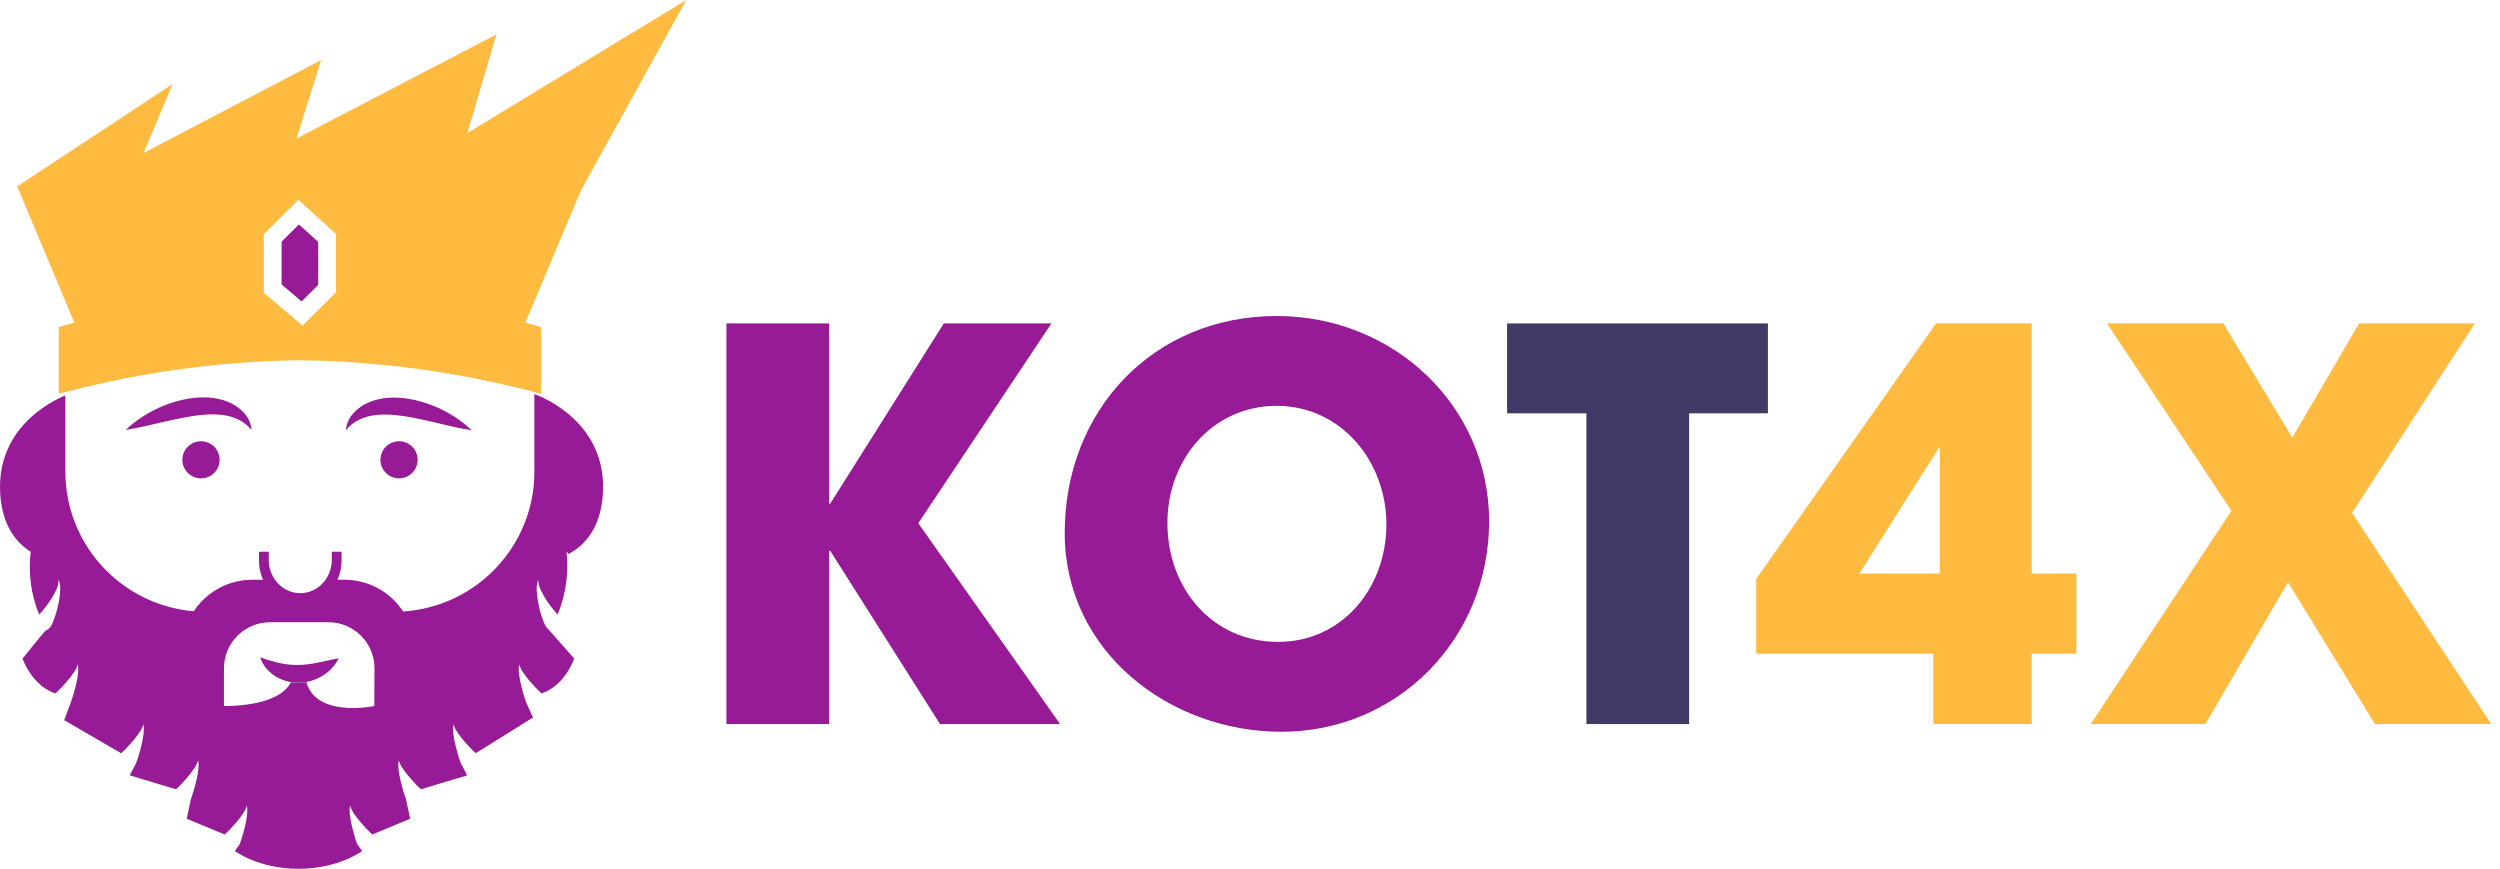 <svg width="141" height="49" viewBox="0 0 141 49" fill="none" xmlns="http://www.w3.org/2000/svg">
<path fill-rule="evenodd" clip-rule="evenodd" d="M9.734 4.739L8.096 8.631L18.11 3.388L16.724 7.811L27.997 1.941L26.36 7.504L38.703 0L32.768 10.729L0.954 10.524L9.734 4.739V4.739Z" fill="#FFBA40"/>
<path fill-rule="evenodd" clip-rule="evenodd" d="M30.139 26.611V22.225C30.571 22.379 34.298 23.841 33.997 27.919C33.864 29.765 33.007 30.741 32.07 31.243C32.07 31.243 32.026 31.198 31.952 31.112C32.084 32.311 31.914 33.525 31.457 34.643L31.427 34.626L31.414 34.614C31.347 34.546 31.279 34.468 31.214 34.388C31.079 34.223 30.953 34.051 30.836 33.873C30.718 33.695 30.612 33.508 30.52 33.315C30.417 33.125 30.36 32.913 30.355 32.698C30.276 32.914 30.249 33.145 30.274 33.374C30.291 33.604 30.322 33.832 30.367 34.058C30.411 34.284 30.468 34.508 30.537 34.734C30.576 34.847 30.615 34.96 30.663 35.077C30.689 35.141 30.718 35.203 30.751 35.264C30.774 35.303 30.799 35.341 30.826 35.378L30.857 35.414L30.874 35.432L32.385 37.142C32.385 37.142 31.866 38.704 30.494 39.123L30.532 39.1C30.413 38.989 30.288 38.865 30.169 38.738C30.051 38.611 29.935 38.482 29.824 38.349C29.713 38.217 29.608 38.078 29.512 37.934C29.41 37.791 29.333 37.633 29.283 37.466C29.25 37.648 29.247 37.834 29.274 38.017C29.296 38.202 29.329 38.385 29.371 38.566C29.401 38.703 29.438 38.839 29.475 38.974C29.487 39.018 29.499 39.062 29.511 39.106C29.559 39.285 29.617 39.457 29.685 39.643L30.062 40.467L26.829 42.484C26.711 42.372 26.587 42.247 26.468 42.121C26.348 41.996 26.233 41.867 26.123 41.732C26.011 41.6 25.906 41.462 25.81 41.318C25.708 41.176 25.63 41.018 25.58 40.85C25.548 41.032 25.545 41.218 25.572 41.401C25.594 41.585 25.626 41.768 25.668 41.949C25.705 42.112 25.749 42.272 25.793 42.433C25.798 42.452 25.803 42.47 25.808 42.489C25.857 42.669 25.914 42.842 25.983 43.027L26.347 43.73L23.741 44.515C23.621 44.404 23.497 44.279 23.378 44.153C23.26 44.026 23.145 43.897 23.033 43.764C22.921 43.631 22.817 43.492 22.721 43.348C22.619 43.206 22.542 43.048 22.491 42.88C22.459 43.062 22.456 43.248 22.484 43.431C22.505 43.616 22.537 43.8 22.58 43.981C22.61 44.117 22.647 44.253 22.684 44.389C22.696 44.433 22.708 44.477 22.719 44.52C22.767 44.7 22.825 44.872 22.893 45.059L23.135 46.177L20.994 47.066C20.875 46.955 20.752 46.829 20.632 46.704C20.513 46.578 20.398 46.448 20.286 46.315C20.175 46.182 20.071 46.044 19.975 45.901C19.873 45.758 19.795 45.6 19.744 45.433C19.712 45.615 19.71 45.801 19.737 45.983C19.759 46.168 19.791 46.351 19.833 46.532C19.862 46.664 19.897 46.793 19.933 46.923C19.946 46.972 19.959 47.022 19.972 47.071C20.02 47.252 20.078 47.424 20.146 47.61L20.423 47.996C20.423 47.996 19.101 49 16.834 49C14.567 49 13.244 47.996 13.244 47.996L13.521 47.61C13.589 47.424 13.642 47.25 13.695 47.071C13.748 46.893 13.794 46.714 13.835 46.532C13.877 46.351 13.909 46.168 13.931 45.983C13.958 45.801 13.955 45.615 13.923 45.433C13.872 45.6 13.795 45.758 13.694 45.901C13.597 46.044 13.493 46.182 13.381 46.315C13.269 46.453 13.152 46.578 13.035 46.704L13.035 46.704L13.02 46.719C12.908 46.84 12.794 46.962 12.674 47.066L10.532 46.177L10.769 45.059C10.837 44.872 10.89 44.699 10.943 44.52C10.996 44.342 11.042 44.161 11.084 43.981C11.127 43.8 11.16 43.616 11.182 43.431C11.21 43.248 11.207 43.062 11.173 42.88C11.123 43.048 11.046 43.206 10.944 43.348C10.848 43.493 10.744 43.631 10.632 43.764C10.521 43.902 10.405 44.029 10.287 44.153C10.269 44.172 10.251 44.191 10.233 44.21C10.132 44.316 10.031 44.423 9.924 44.515L7.318 43.73L7.683 43.027C7.751 42.842 7.804 42.667 7.857 42.489C7.91 42.311 7.957 42.131 7.997 41.949C8.039 41.768 8.071 41.585 8.093 41.401C8.12 41.218 8.117 41.032 8.085 40.85C8.034 41.017 7.957 41.175 7.856 41.318C7.759 41.461 7.655 41.6 7.543 41.732C7.431 41.87 7.314 41.996 7.197 42.121L7.197 42.121C7.08 42.247 6.954 42.375 6.836 42.484L3.62 40.618L3.984 39.643C4.052 39.457 4.107 39.284 4.159 39.106C4.211 38.928 4.257 38.747 4.299 38.566C4.341 38.385 4.373 38.202 4.395 38.017C4.422 37.834 4.419 37.648 4.386 37.466C4.336 37.634 4.259 37.792 4.157 37.934C4.06 38.078 3.955 38.217 3.843 38.349C3.732 38.487 3.616 38.614 3.498 38.738C3.38 38.862 3.255 38.992 3.135 39.1L3.173 39.123C1.794 38.704 1.271 37.142 1.271 37.142C1.271 37.142 2.533 35.577 2.573 35.564L2.631 35.54C2.647 35.532 2.662 35.524 2.677 35.515C2.703 35.497 2.727 35.478 2.751 35.458L2.769 35.443L2.777 35.433L2.795 35.414L2.828 35.377C2.854 35.341 2.878 35.304 2.9 35.266C2.936 35.2 2.963 35.139 2.988 35.082C3.037 34.965 3.077 34.852 3.114 34.739C3.185 34.517 3.244 34.291 3.293 34.063C3.342 33.836 3.374 33.606 3.39 33.375C3.398 33.26 3.398 33.143 3.39 33.028C3.381 32.913 3.35 32.8 3.298 32.698C3.304 32.913 3.253 33.127 3.149 33.316C3.056 33.51 2.948 33.696 2.828 33.873C2.711 34.05 2.585 34.221 2.45 34.385C2.383 34.466 2.315 34.544 2.247 34.611L2.23 34.627L2.211 34.635L2.199 34.641C1.747 33.526 1.586 32.314 1.732 31.119C0.881 30.583 0.143 29.625 0.017 27.919C-0.252 24.205 2.813 22.663 3.687 22.299V26.611C3.687 30.707 6.832 34.122 10.928 34.476C11.658 33.366 12.901 32.697 14.233 32.698H15.035C15.39 33.421 16.127 33.879 16.935 33.879C17.743 33.879 18.48 33.421 18.835 32.698H19.424C20.762 32.697 22.009 33.371 22.738 34.488C26.902 34.213 30.139 30.768 30.139 26.611ZM17.279 38.471C17.848 40.515 21.112 39.819 21.112 39.819L21.121 37.689C21.121 36.255 19.954 35.093 18.515 35.093H15.24C14.549 35.092 13.886 35.365 13.396 35.851C12.907 36.337 12.632 36.997 12.631 37.685V39.819C12.631 39.819 15.684 39.915 16.409 38.478C16.563 38.505 16.72 38.517 16.876 38.514C17.012 38.51 17.146 38.496 17.279 38.471Z" fill="rgb(151, 26, 151)"/>
<path fill-rule="evenodd" clip-rule="evenodd" d="M2.362 34.592C2.327 34.596 2.293 34.603 2.26 34.615L2.23 34.627L2.204 34.653" fill="#554E6C"/>
<path fill-rule="evenodd" clip-rule="evenodd" d="M10.862 23.465C11.162 23.421 11.46 23.387 11.755 23.373C12.046 23.361 12.336 23.375 12.624 23.415C12.911 23.455 13.189 23.54 13.449 23.666C13.734 23.805 13.985 24.004 14.185 24.249C14.157 23.889 14.007 23.548 13.759 23.284C13.507 23.008 13.195 22.793 12.846 22.657C12.503 22.523 12.142 22.443 11.774 22.42C11.419 22.4 11.062 22.417 10.71 22.47C10.031 22.579 9.372 22.791 8.756 23.097C8.146 23.393 7.584 23.78 7.09 24.245C7.771 24.147 8.402 23.983 9.027 23.839C9.652 23.694 10.26 23.566 10.862 23.465Z" fill="rgb(151, 26, 151)"/>
<path fill-rule="evenodd" clip-rule="evenodd" d="M20.242 23.676C20.502 23.55 20.781 23.465 21.067 23.425C21.354 23.385 21.645 23.371 21.935 23.383C22.23 23.397 22.528 23.431 22.828 23.475C23.43 23.572 24.041 23.709 24.663 23.858C25.285 24.006 25.922 24.166 26.601 24.264C26.109 23.798 25.548 23.41 24.939 23.111C24.323 22.805 23.663 22.593 22.984 22.483C22.632 22.431 22.275 22.414 21.92 22.433C21.553 22.457 21.192 22.537 20.849 22.671C20.5 22.807 20.188 23.021 19.936 23.298C19.688 23.562 19.537 23.902 19.509 24.263C19.708 24.017 19.958 23.816 20.242 23.676Z" fill="rgb(151, 26, 151)"/>
<path fill-rule="evenodd" clip-rule="evenodd" d="M11.336 24.887C10.756 24.887 10.286 25.355 10.286 25.933C10.286 26.511 10.756 26.98 11.336 26.98C11.916 26.98 12.386 26.511 12.386 25.933C12.387 25.655 12.276 25.389 12.079 25.193C11.882 24.996 11.615 24.886 11.336 24.887V24.887Z" fill="rgb(151, 26, 151)"/>
<path fill-rule="evenodd" clip-rule="evenodd" d="M22.507 24.887C22.082 24.886 21.698 25.141 21.535 25.532C21.372 25.923 21.462 26.373 21.762 26.672C22.062 26.972 22.514 27.062 22.907 26.9C23.3 26.738 23.556 26.356 23.556 25.933C23.556 25.655 23.446 25.389 23.249 25.193C23.052 24.997 22.785 24.887 22.507 24.887Z" fill="rgb(151, 26, 151)"/>
<path fill-rule="evenodd" clip-rule="evenodd" d="M19.265 31.119H18.712V31.63C18.685 32.646 17.897 33.454 16.935 33.454C15.973 33.454 15.185 32.646 15.159 31.63V31.119H14.605V31.63C14.605 32.006 14.688 32.377 14.847 32.713C15.237 33.555 16.047 34.089 16.935 34.089C17.823 34.089 18.633 33.555 19.023 32.713C19.182 32.377 19.265 32.006 19.265 31.63V31.119Z" fill="rgb(151, 26, 151)"/>
<path fill-rule="evenodd" clip-rule="evenodd" d="M19.105 37.127C18.653 37.205 18.268 37.31 17.898 37.378C17.555 37.451 17.205 37.493 16.854 37.504C16.511 37.512 16.168 37.48 15.832 37.409C15.441 37.325 15.056 37.213 14.68 37.073C14.742 37.294 14.851 37.498 15 37.673C15.147 37.852 15.321 38.006 15.516 38.131C15.923 38.386 16.396 38.517 16.877 38.507C17.012 38.504 17.147 38.49 17.28 38.465C17.609 38.404 17.924 38.281 18.207 38.102C18.592 37.867 18.903 37.529 19.105 37.127Z" fill="rgb(151, 26, 151)"/>
<path fill-rule="evenodd" clip-rule="evenodd" d="M0.954 10.478H32.874L29.631 18.195L30.512 18.446V22.21L30.134 22.112C25.826 20.979 21.395 20.376 16.94 20.317H16.878C12.425 20.377 7.996 20.98 3.689 22.112C3.647 22.123 3.605 22.134 3.563 22.144C3.48 22.166 3.396 22.187 3.312 22.21V18.446L4.193 18.195L0.954 10.478ZM17.064 18.366L18.954 16.484V13.2L16.828 11.269L14.875 13.214V16.508L17.064 18.366Z" fill="#FFBA40"/>
<path fill-rule="evenodd" clip-rule="evenodd" d="M17.946 13.643L16.859 12.657L15.883 13.63V16.045L17.009 17.001L17.946 16.069V13.643V13.643Z" fill="rgb(151, 26, 151)"/>
<path fill-rule="evenodd" clip-rule="evenodd" d="M53.016 40.837L46.825 31.065H46.763V40.837H40.97V18.241H46.763V28.405H46.825L53.231 18.241H59.299L51.79 29.508L59.789 40.837H53.016Z" fill="rgb(151, 26, 151)"/>
<path fill-rule="evenodd" clip-rule="evenodd" d="M72.002 17.822C65.107 17.822 60.05 23.073 60.05 30.065C60.05 36.752 65.964 41.272 72.272 41.272C78.776 41.272 83.986 36.081 83.986 29.394C83.986 22.92 78.623 17.822 72.002 17.822ZM72.002 22.89C75.65 22.89 78.193 26.035 78.193 29.577C78.193 33.179 75.68 36.202 72.094 36.202C68.386 36.202 65.842 33.211 65.842 29.485C65.842 25.913 68.386 22.89 72.002 22.89Z" fill="rgb(151, 26, 151)"/>
<path fill-rule="evenodd" clip-rule="evenodd" d="M89.474 40.837V23.311H85V18.241H99.711V23.311H95.266V40.837H89.474Z" fill="#403A66"/>
<path fill-rule="evenodd" clip-rule="evenodd" d="M109.04 36.867V40.837H114.587V36.865H117.106V32.348H114.587V18.241H109.193L99.048 32.654V36.867H109.04ZM109.346 25.264H109.407L109.406 32.348H104.872L109.346 25.264Z" fill="#FFBA40"/>
<path fill-rule="evenodd" clip-rule="evenodd" d="M133.948 40.837L129.044 32.837L124.383 40.837H117.918L125.853 28.807L118.834 18.241H125.393L129.285 24.685L133.055 18.241H139.583L132.656 28.928L140.501 40.837H133.948Z" fill="#FFBA40"/>
</svg>

